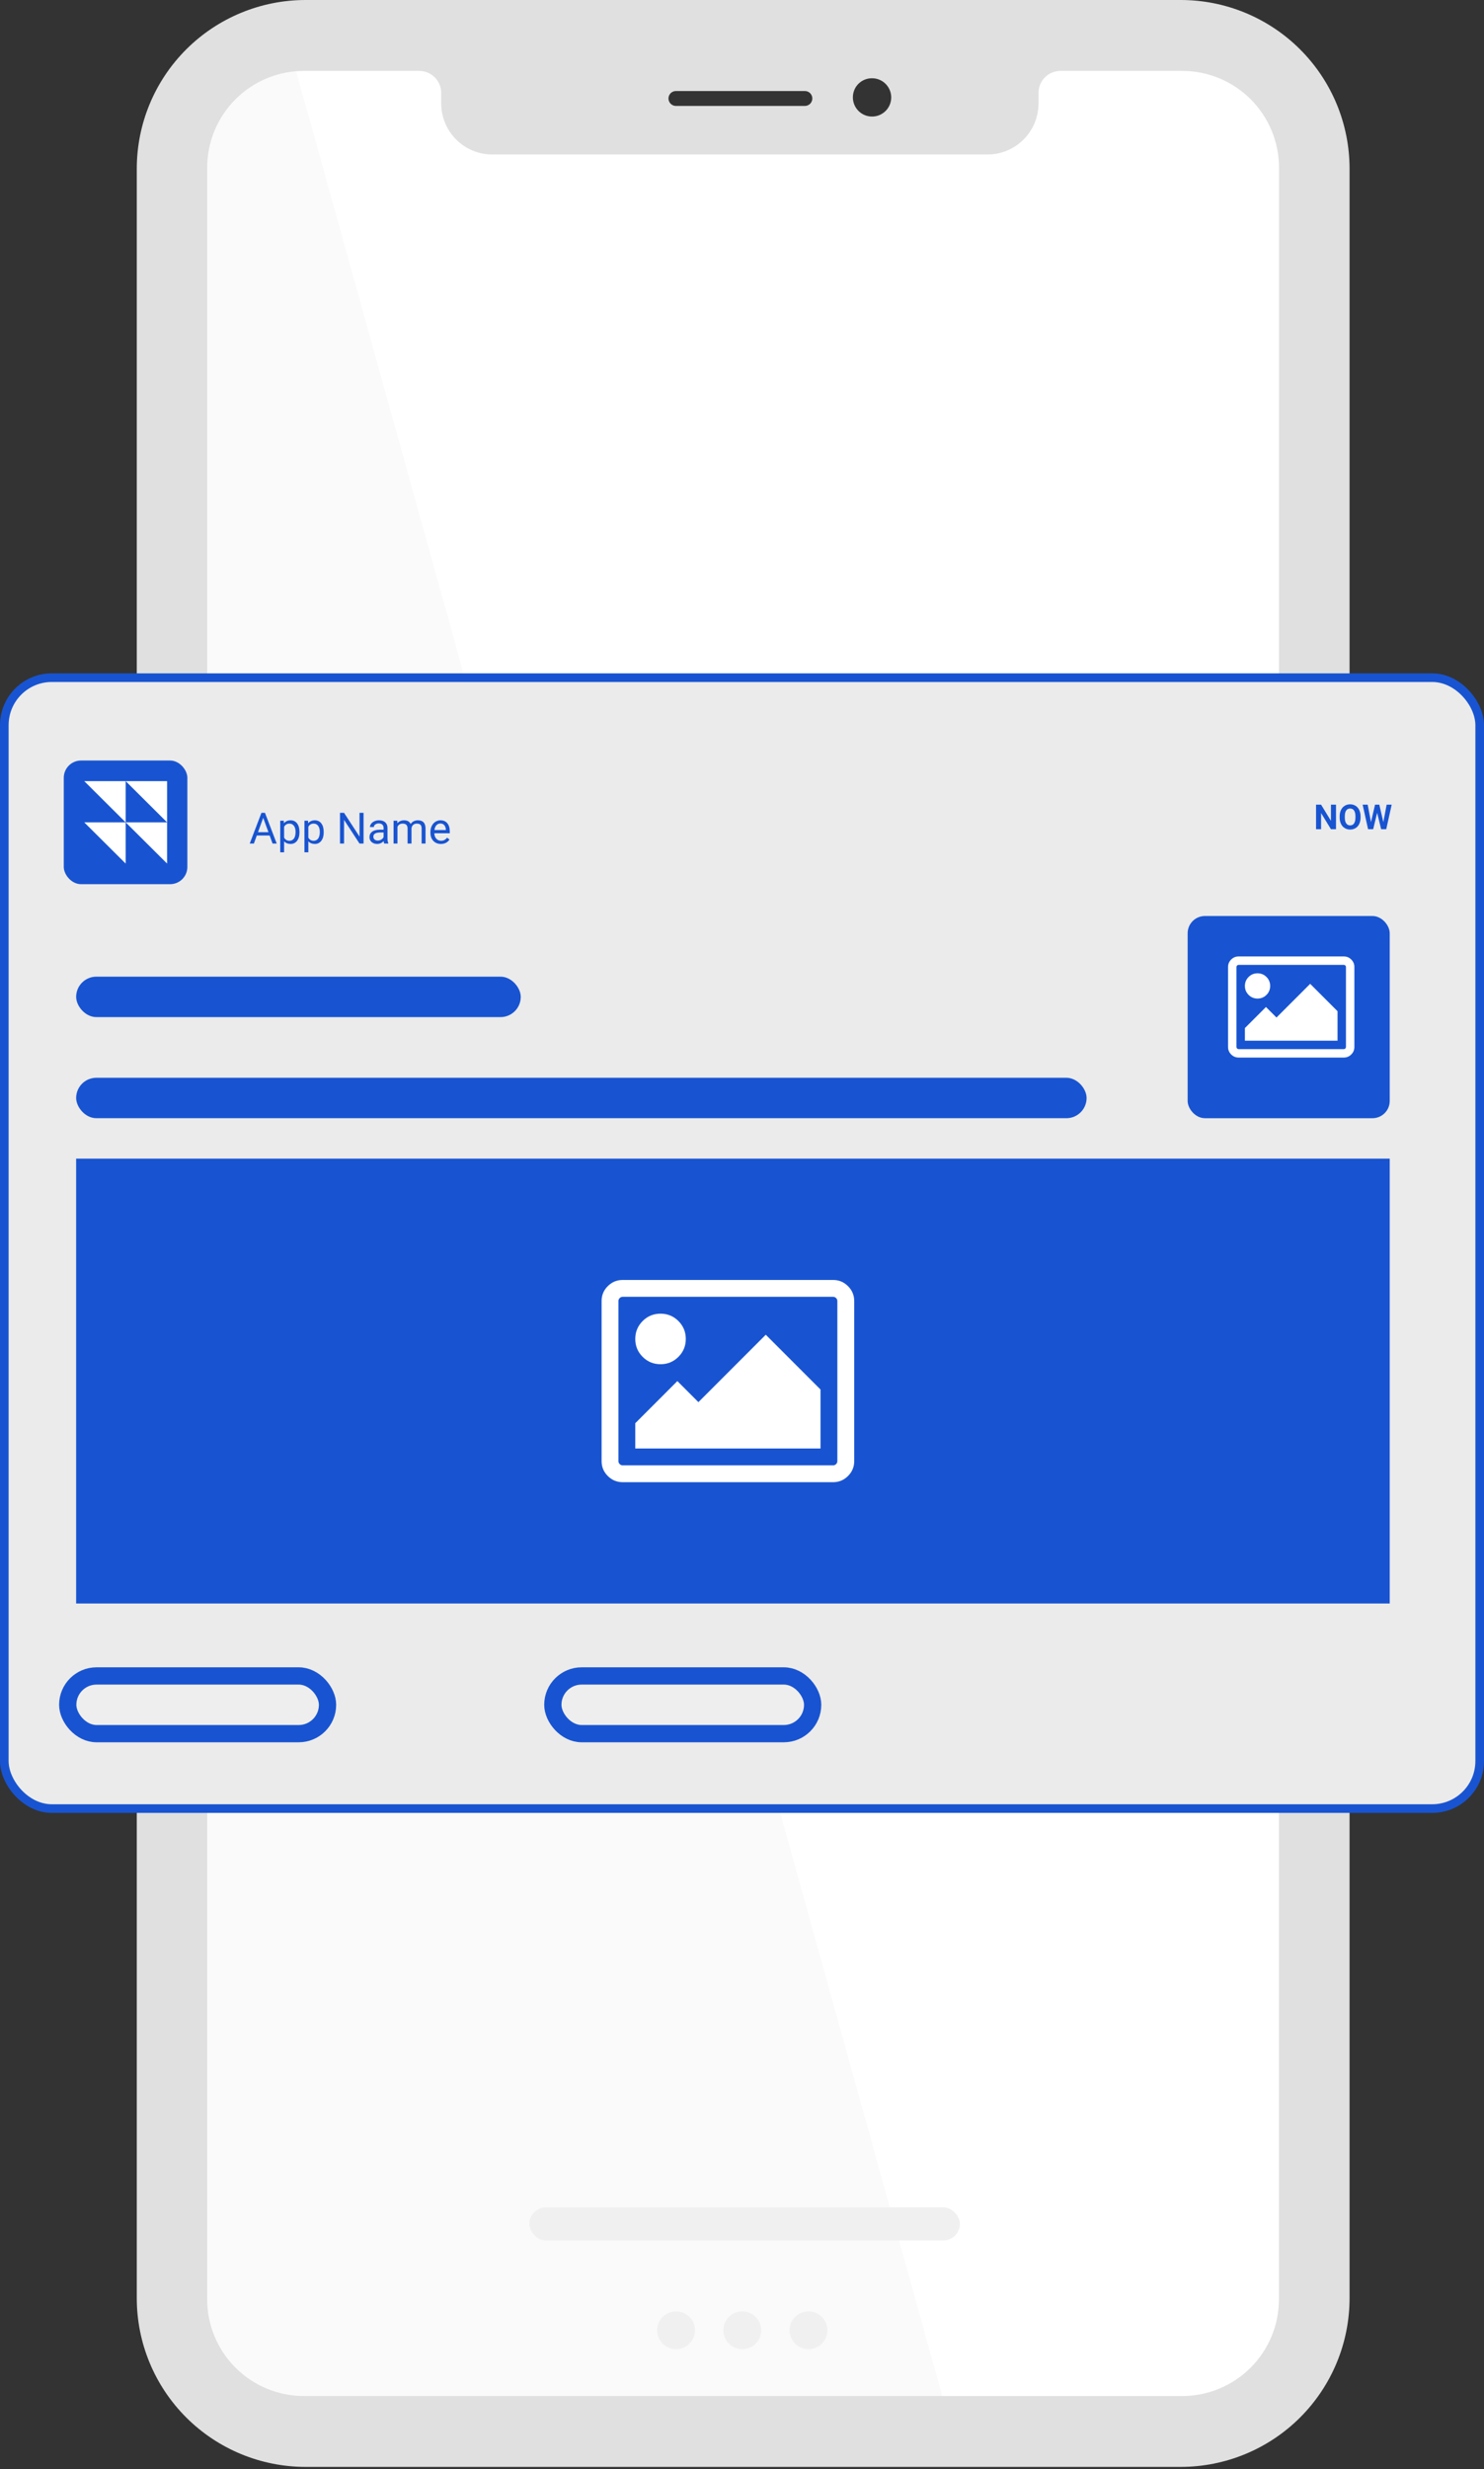 <svg width="86" height="143" viewBox="0 0 86 143" fill="none" xmlns="http://www.w3.org/2000/svg">
<rect x="0" y="0" width="86" height="143" fill="#333333" stroke="none"/>
<path d="M74.676 133.715C74.676 135.213 74.075 136.649 73.005 137.709C71.936 138.768 70.485 139.364 68.971 139.366H17.151C15.636 139.366 14.184 138.77 13.113 137.711C12.042 136.651 11.44 135.214 11.44 133.715V9.164C11.441 7.665 12.043 6.228 13.113 5.169C14.184 4.109 15.636 3.514 17.151 3.513H25.127C25.469 3.515 25.797 3.65 26.039 3.889C26.281 4.129 26.417 4.453 26.419 4.792V5.416C26.42 6.207 26.737 6.965 27.303 7.524C27.868 8.083 28.634 8.398 29.433 8.399H56.306C57.105 8.398 57.871 8.083 58.437 7.524C59.002 6.965 59.32 6.207 59.32 5.416V4.789C59.322 4.451 59.459 4.127 59.701 3.888C59.943 3.648 60.271 3.514 60.613 3.513H68.971C70.485 3.514 71.937 4.109 73.008 5.169C74.079 6.228 74.681 7.665 74.682 9.164L74.676 133.715Z" fill="white"/>
<path d="M54.772 139.366L16.995 3.519C16.393 3.473 14.829 3.684 13.384 4.898C11.94 6.112 11.486 7.978 11.44 8.76V133.849C11.44 137.931 15.236 139.228 17.134 139.366H54.772Z" fill="#FAFAFA"/>
<path d="M68.414 -0H17.711C15.116 -0 12.627 1.029 10.792 2.861C8.957 4.694 7.927 7.179 7.927 9.77L7.927 133.111C7.927 135.702 8.958 138.187 10.793 140.018C12.628 141.85 15.116 142.879 17.711 142.879H68.427C71.021 142.878 73.509 141.849 75.343 140.017C77.177 138.186 78.208 135.702 78.209 133.111V9.77C78.209 8.486 77.955 7.215 77.463 6.029C76.971 4.843 76.249 3.765 75.339 2.858C74.43 1.95 73.35 1.231 72.161 0.74C70.973 0.25 69.699 -0.002 68.414 -0ZM50.537 4.533C50.756 4.533 50.971 4.598 51.154 4.72C51.336 4.842 51.478 5.015 51.562 5.218C51.647 5.42 51.669 5.643 51.626 5.858C51.583 6.073 51.477 6.271 51.322 6.426C51.166 6.581 50.969 6.687 50.753 6.729C50.538 6.772 50.315 6.75 50.112 6.666C49.909 6.582 49.736 6.44 49.614 6.258C49.492 6.076 49.426 5.861 49.426 5.642C49.425 5.496 49.452 5.351 49.507 5.216C49.562 5.08 49.644 4.957 49.748 4.854C49.851 4.751 49.974 4.669 50.11 4.614C50.245 4.559 50.39 4.531 50.537 4.533ZM39.206 5.272H46.608C46.668 5.268 46.728 5.275 46.784 5.295C46.841 5.314 46.893 5.345 46.937 5.386C46.98 5.426 47.016 5.475 47.039 5.53C47.063 5.585 47.076 5.644 47.076 5.704C47.076 5.763 47.063 5.822 47.039 5.877C47.016 5.932 46.98 5.981 46.937 6.021C46.893 6.062 46.841 6.093 46.784 6.112C46.728 6.132 46.668 6.14 46.608 6.135H39.206C39.147 6.14 39.087 6.132 39.03 6.112C38.974 6.093 38.922 6.062 38.878 6.021C38.834 5.981 38.799 5.932 38.775 5.877C38.751 5.822 38.739 5.763 38.739 5.704C38.739 5.644 38.751 5.585 38.775 5.53C38.799 5.475 38.834 5.426 38.878 5.386C38.922 5.345 38.974 5.314 39.03 5.295C39.087 5.275 39.147 5.268 39.206 5.272ZM74.116 133.174C74.116 134.659 73.526 136.083 72.475 137.133C71.424 138.183 69.999 138.774 68.512 138.775H17.615C16.127 138.775 14.7 138.185 13.649 137.135C12.597 136.084 12.006 134.66 12.006 133.174V9.707C12.007 8.222 12.598 6.798 13.649 5.748C14.701 4.697 16.127 4.107 17.615 4.106H24.298C24.635 4.108 24.957 4.242 25.194 4.479C25.432 4.716 25.566 5.038 25.568 5.374V5.992C25.568 6.776 25.881 7.528 26.436 8.082C26.991 8.637 27.743 8.948 28.528 8.949H57.223C58.008 8.948 58.761 8.637 59.316 8.082C59.871 7.528 60.183 6.776 60.184 5.992V5.371C60.185 5.036 60.319 4.714 60.557 4.477C60.795 4.24 61.117 4.107 61.453 4.106H68.512C70 4.107 71.426 4.697 72.478 5.748C73.529 6.798 74.121 8.222 74.121 9.707L74.116 133.174Z" fill="#E0E0E0"/>
<ellipse cx="46.855" cy="134.965" rx="1.097" ry="1.095" fill="#F0F0F0"/>
<ellipse cx="43.017" cy="134.965" rx="1.097" ry="1.095" fill="#F0F0F0"/>
<ellipse cx="39.179" cy="134.965" rx="1.097" ry="1.095" fill="#F0F0F0"/>
<rect x="30.68" y="127.847" width="24.947" height="1.916" rx="0.958" fill="#F0F0F0"/>
<rect x="0.25" y="39.25" width="85.5" height="65.5" rx="2.75" fill="#EBEBEB" stroke="#1854D1" stroke-width="0.5"/>
<rect x="32.038" y="97.068" width="15.056" height="3.343" rx="1.671" fill="#EEEEEE" stroke="#1854D1"/>
<rect x="3.925" y="97.068" width="15.056" height="3.343" rx="1.671" fill="#EEEEEE" stroke="#1854D1"/>
<rect x="4.413" y="67.107" width="76.124" height="25.765" fill="#1854D1"/>
<path d="M49.144 74.493C48.905 74.254 48.618 74.134 48.282 74.134H36.083C35.748 74.134 35.46 74.254 35.221 74.493C34.982 74.731 34.863 75.019 34.863 75.354V84.626C34.863 84.961 34.982 85.248 35.221 85.487C35.46 85.726 35.748 85.846 36.083 85.846H48.283C48.618 85.846 48.905 85.726 49.144 85.487C49.383 85.249 49.503 84.961 49.503 84.626V75.354C49.503 75.019 49.383 74.731 49.144 74.493ZM48.526 84.626C48.526 84.692 48.502 84.749 48.454 84.797C48.406 84.845 48.349 84.87 48.282 84.87H36.083C36.017 84.87 35.96 84.845 35.911 84.797C35.863 84.749 35.839 84.692 35.839 84.626V75.354C35.839 75.288 35.863 75.231 35.911 75.183C35.96 75.134 36.017 75.11 36.083 75.11H48.283C48.349 75.11 48.406 75.134 48.454 75.183C48.502 75.231 48.526 75.288 48.526 75.354V84.626Z" fill="white"/>
<path d="M38.279 79.014C38.685 79.014 39.031 78.872 39.316 78.587C39.6 78.302 39.743 77.957 39.743 77.55C39.743 77.143 39.6 76.798 39.316 76.513C39.031 76.228 38.685 76.086 38.279 76.086C37.872 76.086 37.526 76.228 37.242 76.513C36.957 76.798 36.815 77.143 36.815 77.55C36.815 77.957 36.957 78.302 37.242 78.587C37.526 78.872 37.872 79.014 38.279 79.014Z" fill="white"/>
<path d="M40.474 81.21L39.254 79.99L36.815 82.43V83.894H47.55V80.478L44.378 77.306L40.474 81.21Z" fill="white"/>
<rect x="4.413" y="62.423" width="58.557" height="2.342" rx="1.171" fill="#1854D1"/>
<rect x="4.413" y="56.567" width="25.765" height="2.342" rx="1.171" fill="#1854D1"/>
<rect x="68.826" y="53.054" width="11.711" height="11.711" rx="1" fill="#1854D1"/>
<path d="M78.309 55.575C78.189 55.456 78.046 55.396 77.878 55.396H71.778C71.611 55.396 71.467 55.456 71.348 55.575C71.228 55.695 71.168 55.838 71.168 56.006V60.642C71.168 60.809 71.228 60.953 71.348 61.072C71.467 61.192 71.611 61.252 71.778 61.252H77.878C78.046 61.252 78.189 61.192 78.309 61.072C78.428 60.953 78.488 60.809 78.488 60.642V56.006C78.488 55.838 78.428 55.695 78.309 55.575ZM78 60.642C78 60.675 77.988 60.703 77.964 60.727C77.94 60.752 77.911 60.764 77.878 60.764H71.778C71.745 60.764 71.717 60.752 71.693 60.727C71.668 60.703 71.656 60.675 71.656 60.642V56.006C71.656 55.973 71.668 55.944 71.693 55.92C71.717 55.896 71.745 55.884 71.778 55.884H77.878C77.911 55.884 77.94 55.896 77.964 55.92C77.988 55.944 78 55.973 78 56.006V60.642Z" fill="white"/>
<path d="M72.876 57.836C73.079 57.836 73.252 57.765 73.394 57.622C73.537 57.48 73.608 57.307 73.608 57.104C73.608 56.901 73.537 56.728 73.394 56.585C73.252 56.443 73.079 56.372 72.876 56.372C72.673 56.372 72.5 56.443 72.358 56.585C72.215 56.728 72.144 56.901 72.144 57.104C72.144 57.307 72.215 57.48 72.358 57.622C72.5 57.765 72.673 57.836 72.876 57.836Z" fill="white"/>
<path d="M73.974 58.934L73.364 58.324L72.144 59.544V60.276H77.512V58.568L75.926 56.982L73.974 58.934Z" fill="white"/>
<path d="M77.423 48.027H77.13L76.559 47.091V48.027H76.267V46.605H76.559L77.131 47.542V46.605H77.423V48.027ZM78.847 47.348C78.847 47.488 78.822 47.611 78.772 47.716C78.723 47.822 78.652 47.903 78.559 47.96C78.468 48.018 78.362 48.046 78.243 48.046C78.125 48.046 78.02 48.018 77.928 47.961C77.835 47.905 77.764 47.824 77.713 47.719C77.662 47.614 77.636 47.493 77.636 47.356V47.286C77.636 47.146 77.661 47.023 77.711 46.916C77.762 46.81 77.833 46.728 77.925 46.671C78.017 46.614 78.123 46.585 78.241 46.585C78.36 46.585 78.465 46.614 78.557 46.671C78.649 46.728 78.72 46.81 78.77 46.916C78.821 47.023 78.847 47.145 78.847 47.285V47.348ZM78.55 47.284C78.55 47.135 78.523 47.021 78.47 46.944C78.416 46.866 78.34 46.828 78.241 46.828C78.143 46.828 78.067 46.866 78.014 46.943C77.96 47.019 77.933 47.131 77.933 47.279V47.348C77.933 47.493 77.959 47.606 78.013 47.686C78.066 47.766 78.143 47.806 78.243 47.806C78.341 47.806 78.417 47.768 78.47 47.691C78.522 47.613 78.549 47.501 78.55 47.353V47.284ZM80.167 47.617L80.358 46.605H80.65L80.335 48.027H80.04L79.808 47.076L79.577 48.027H79.282L78.967 46.605H79.259L79.451 47.615L79.686 46.605H79.933L80.167 47.617Z" fill="#1854D1"/>
<path d="M15.626 48.392H14.881L14.714 48.856H14.472L15.151 47.078H15.356L16.036 48.856H15.795L15.626 48.392ZM14.952 48.199H15.556L15.253 47.368L14.952 48.199ZM17.355 48.21C17.355 48.411 17.309 48.573 17.217 48.696C17.125 48.819 17.001 48.88 16.844 48.88C16.683 48.88 16.557 48.829 16.465 48.727V49.364H16.239V47.535H16.446L16.457 47.681C16.549 47.568 16.677 47.511 16.84 47.511C16.999 47.511 17.124 47.57 17.216 47.69C17.309 47.81 17.355 47.976 17.355 48.189V48.21ZM17.129 48.184C17.129 48.035 17.098 47.918 17.034 47.831C16.971 47.745 16.884 47.702 16.773 47.702C16.636 47.702 16.534 47.763 16.465 47.884V48.515C16.533 48.636 16.636 48.696 16.775 48.696C16.884 48.696 16.97 48.653 17.033 48.568C17.097 48.481 17.129 48.354 17.129 48.184ZM18.759 48.21C18.759 48.411 18.713 48.573 18.621 48.696C18.529 48.819 18.405 48.88 18.248 48.88C18.087 48.88 17.961 48.829 17.869 48.727V49.364H17.643V47.535H17.85L17.861 47.681C17.953 47.568 18.08 47.511 18.244 47.511C18.403 47.511 18.528 47.57 18.62 47.69C18.713 47.81 18.759 47.976 18.759 48.189V48.21ZM18.533 48.184C18.533 48.035 18.502 47.918 18.438 47.831C18.375 47.745 18.287 47.702 18.177 47.702C18.04 47.702 17.938 47.763 17.869 47.884V48.515C17.937 48.636 18.04 48.696 18.179 48.696C18.287 48.696 18.373 48.653 18.437 48.568C18.501 48.481 18.533 48.354 18.533 48.184ZM21.069 48.856H20.833L19.938 47.486V48.856H19.703V47.078H19.938L20.835 48.454V47.078H21.069V48.856ZM22.265 48.856C22.252 48.83 22.241 48.783 22.233 48.717C22.128 48.826 22.003 48.88 21.857 48.88C21.727 48.88 21.62 48.843 21.536 48.77C21.453 48.696 21.412 48.603 21.412 48.489C21.412 48.352 21.464 48.245 21.568 48.17C21.673 48.093 21.82 48.055 22.01 48.055H22.23V47.951C22.23 47.872 22.206 47.81 22.159 47.763C22.111 47.716 22.042 47.692 21.95 47.692C21.869 47.692 21.802 47.713 21.747 47.753C21.693 47.794 21.666 47.843 21.666 47.901H21.439C21.439 47.835 21.462 47.772 21.508 47.711C21.555 47.649 21.619 47.6 21.698 47.564C21.779 47.528 21.867 47.511 21.963 47.511C22.116 47.511 22.235 47.549 22.321 47.625C22.407 47.701 22.452 47.806 22.455 47.939V48.547C22.455 48.668 22.471 48.765 22.502 48.836V48.856H22.265ZM21.89 48.684C21.961 48.684 22.028 48.665 22.092 48.629C22.155 48.592 22.201 48.544 22.23 48.486V48.215H22.052C21.776 48.215 21.637 48.296 21.637 48.458C21.637 48.529 21.661 48.584 21.708 48.624C21.756 48.664 21.816 48.684 21.89 48.684ZM23.022 47.535L23.028 47.681C23.125 47.568 23.255 47.511 23.42 47.511C23.604 47.511 23.73 47.581 23.797 47.723C23.841 47.659 23.898 47.608 23.968 47.569C24.039 47.53 24.122 47.511 24.218 47.511C24.508 47.511 24.655 47.664 24.66 47.971V48.856H24.434V47.984C24.434 47.89 24.413 47.819 24.369 47.773C24.326 47.726 24.254 47.702 24.152 47.702C24.068 47.702 23.999 47.727 23.943 47.778C23.888 47.828 23.856 47.895 23.847 47.979V48.856H23.62V47.99C23.62 47.798 23.526 47.702 23.338 47.702C23.19 47.702 23.088 47.765 23.034 47.891V48.856H22.808V47.535H23.022ZM25.55 48.88C25.371 48.88 25.225 48.822 25.113 48.704C25 48.586 24.944 48.429 24.944 48.232V48.19C24.944 48.059 24.969 47.943 25.019 47.84C25.069 47.737 25.139 47.656 25.229 47.598C25.319 47.54 25.417 47.511 25.522 47.511C25.693 47.511 25.827 47.567 25.922 47.68C26.017 47.793 26.065 47.955 26.065 48.166V48.26H25.17C25.173 48.39 25.211 48.496 25.284 48.576C25.357 48.656 25.45 48.696 25.562 48.696C25.642 48.696 25.709 48.679 25.765 48.647C25.82 48.614 25.868 48.571 25.91 48.518L26.048 48.625C25.937 48.795 25.771 48.88 25.55 48.88ZM25.522 47.696C25.431 47.696 25.354 47.729 25.292 47.796C25.23 47.862 25.192 47.955 25.177 48.075H25.839V48.057C25.833 47.943 25.802 47.854 25.746 47.791C25.691 47.728 25.616 47.696 25.522 47.696Z" fill="#1854D1"/>
<rect x="3.696" y="44.049" width="7.162" height="7.162" rx="1" fill="#1854D1"/>
<path d="M4.883 47.63H7.282V50.017L4.883 47.63Z" fill="white"/>
<path d="M7.283 45.242H9.683V47.63L7.283 45.242Z" fill="white"/>
<path d="M4.883 45.242H7.282V47.63L4.883 45.242Z" fill="white"/>
<path d="M7.283 47.63H9.683V50.017L7.283 47.63Z" fill="white"/>
</svg>
